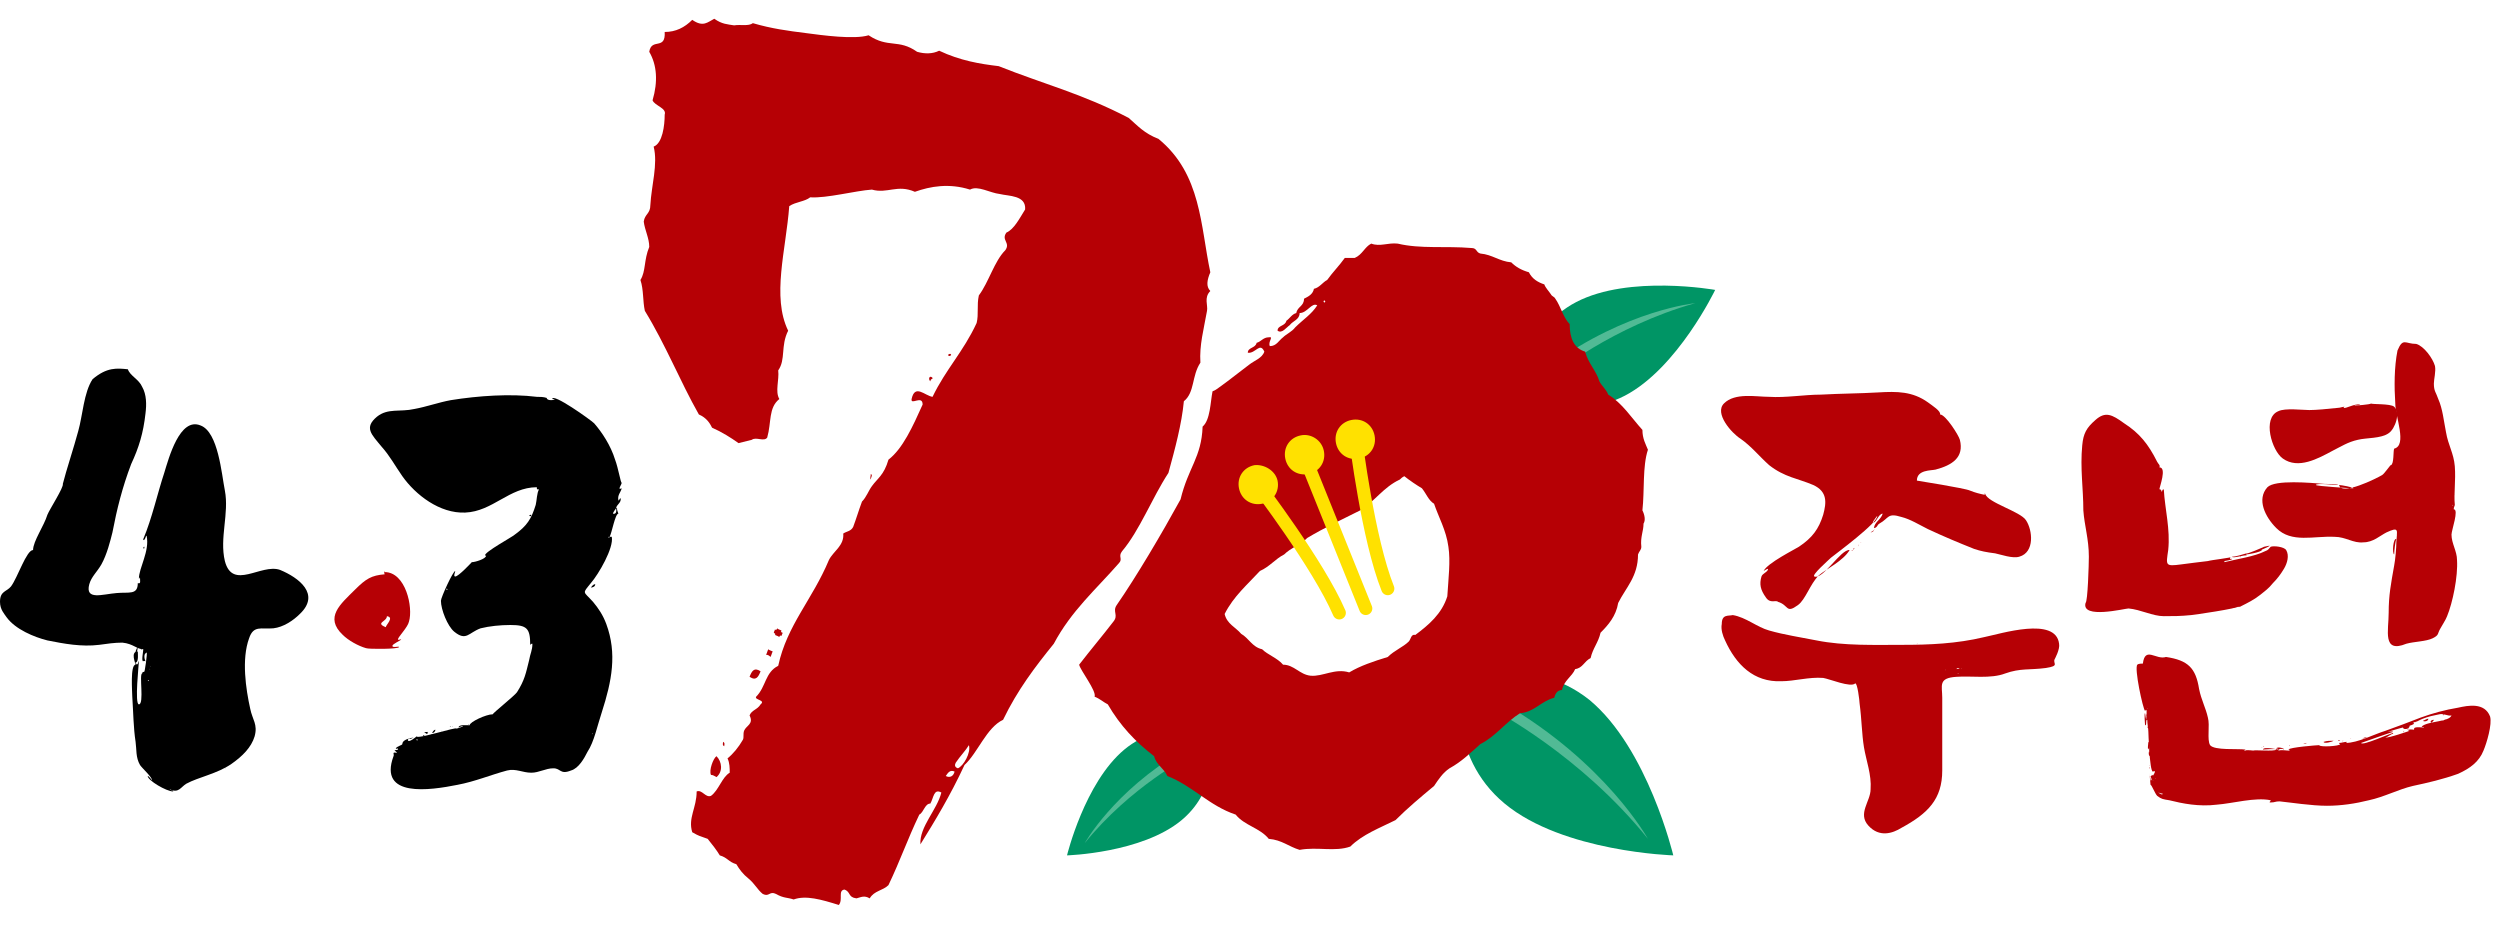 <?xml version="1.0" encoding="utf-8"?>
<!-- Generator: Adobe Illustrator 22.0.1, SVG Export Plug-In . SVG Version: 6.00 Build 0)  -->
<svg version="1.1" id="레이어_1" xmlns="http://www.w3.org/2000/svg" xmlns:xlink="http://www.w3.org/1999/xlink" x="0px"
	 y="0px" viewBox="0 0 226.8 85" style="enable-background:new 0 0 226.8 85;" xml:space="preserve">
<style type="text/css">
	.st0{fill:#009565;}
	.st1{fill:#51BA95;}
	.st2{fill-rule:evenodd;clip-rule:evenodd;fill:#B60005;}
	.st3{fill:none;}
	.st4{fill:#B60005;}
	.st5{fill-rule:evenodd;clip-rule:evenodd;}
	.st6{fill:none;stroke:#FFE100;stroke-width:1.193;stroke-linecap:round;stroke-miterlimit:10;}
	.st7{fill:#FFE100;}
</style>
<path class="st0" d="M136.5,72.9c-5.3-4.4-4-11.1-4-11.1s6.3-2.6,11.7,1.7c5.3,4.4,7.6,14.1,7.6,14.1S141.8,77.3,136.5,72.9z"/>
<path class="st1" d="M135.5,64.4c0,0,7.9,4.1,14,11.7c0,0-3.8-6.9-13.1-12.3L135.5,64.4z"/>
<path class="st0" d="M107.2,74.4c3.6-3,2.7-7.6,2.7-7.6s-4.3-1.8-7.9,1.2c-3.6,3-5.2,9.6-5.2,9.6S103.6,77.4,107.2,74.4z"/>
<path class="st1" d="M107.9,68.6c0,0-5.4,2.8-9.5,7.9c0,0,2.6-4.7,8.9-8.4L107.9,68.6z"/>
<path class="st0" d="M147.4,35.9c-4.8,2.5-9.3-0.6-9.3-0.6s0.1-5.4,4.9-7.9c4.8-2.5,12.6-1.1,12.6-1.1S152.2,33.4,147.4,35.9z"/>
<path class="st1" d="M140.9,34c0,0,5.4-4.4,12.9-6.5c0,0-6.2,0.6-13.1,5.6L140.9,34z"/>
<g>
	<path class="st2" d="M83.5,76.6c-0.1-1.6,1.5-3.1,1.9-4.7c-0.7-0.4-0.7,0.5-1,1c-0.5,0-0.6,0.8-1,1c-1.1,2.3-1.7,4.1-2.8,6.4
		c-0.5,0.5-1.3,0.5-1.7,1.2c-0.5-0.3-0.8-0.1-1.2,0c-0.8-0.1-0.5-0.6-1.1-0.8c-0.6,0.1-0.1,0.9-0.5,1.4c-1.6-0.5-3-0.9-4.1-0.5
		c-0.6-0.2-0.9-0.1-1.6-0.5c-0.6-0.3-0.6,0.3-1.2,0c-0.5-0.4-0.7-0.9-1.3-1.4c-0.5-0.4-0.8-0.8-1.1-1.3c-0.7-0.2-0.8-0.6-1.5-0.8
		c-0.3-0.5-0.7-1-1.1-1.5c-0.8-0.3-0.7-0.2-1.4-0.6c-0.4-1.3,0.4-2.2,0.4-3.7c0.5-0.2,0.8,0.6,1.3,0.4c0.7-0.5,1-1.7,1.7-2.1
		c0-0.4,0-0.9-0.2-1.3c0.5-0.4,1-1,1.4-1.7c0.1-0.2,0-0.5,0.1-0.8c0.2-0.5,0.9-0.6,0.5-1.4c0.2-0.5,0.7-0.5,1-1
		c0.5-0.4-0.6-0.4-0.4-0.7c0.9-0.9,0.8-2.2,2-2.8c0.8-3.7,3.1-6,4.6-9.6c0.4-0.8,1.4-1.3,1.3-2.4c0.3-0.2,0.7-0.2,0.9-0.6
		c0.3-0.8,0.5-1.5,0.8-2.3c0.4-0.4,0.6-1,0.9-1.4c0.5-0.7,1.1-1,1.5-2.4c1.3-1,2.2-3,3.1-5c0-0.9-1.1,0.1-1-0.5
		c0.3-1.4,1.2-0.3,1.9-0.2c1.2-2.5,2.8-4.1,4-6.7c0.2-0.8,0-1.6,0.2-2.5c0.9-1.2,1.4-3.1,2.4-4.1c0.5-0.7-0.4-0.9,0.1-1.6
		c0.7-0.3,1.2-1.3,1.7-2.1c0.1-1.3-1.5-1.2-2.3-1.4c-0.9-0.1-2-0.8-2.7-0.4c-1.9-0.6-3.6-0.3-5,0.2c-1.6-0.7-2.5,0.2-3.9-0.2
		c-1.5,0.1-4.1,0.8-5.6,0.7c-0.5,0.4-1.3,0.4-1.9,0.8c-0.3,4-1.6,8.2-0.1,11.3c-0.7,1.4-0.2,2.6-0.9,3.6c0.1,0.9-0.3,1.9,0.1,2.6
		c-1,0.8-0.7,2.1-1.1,3.5c-0.3,0.4-1-0.1-1.4,0.2c-0.4,0.1-0.8,0.2-1.2,0.3c-0.7-0.5-1.5-1-2.4-1.4c-0.2-0.4-0.5-0.9-1.2-1.2
		c-1.7-3-3-6.3-4.9-9.4c-0.2-0.9-0.1-1.9-0.4-2.8c0.5-0.8,0.3-1.8,0.8-3c0-0.8-0.4-1.5-0.5-2.3c0.1-0.7,0.6-0.7,0.6-1.5
		c0.1-1.8,0.7-3.7,0.3-5.3c0.8-0.3,1-1.9,1-2.9c0.2-0.6-0.9-0.8-1.1-1.3c0.5-1.7,0.4-3.2-0.3-4.4c0.2-1.3,1.5-0.1,1.4-1.8
		c1,0,1.8-0.4,2.5-1.1c1,0.7,1.4,0.2,2-0.1c0.7,0.5,1.2,0.5,1.8,0.6c0.6-0.1,1.3,0.1,1.7-0.2C70,2.6,71.5,2.8,73.1,3
		c1.5,0.2,4.4,0.6,5.7,0.2c1.8,1.2,2.7,0.3,4.4,1.5c0.7,0.2,1.4,0.2,2-0.1c1.9,0.9,3.7,1.2,5.4,1.4c4,1.6,7.6,2.5,11.8,4.7
		c0.8,0.7,1.4,1.4,2.7,1.9c3.9,3.2,3.8,7.9,4.7,12.1c-0.3,0.7-0.4,1.3,0,1.7c-0.6,0.6-0.2,1.3-0.3,1.8c-0.3,1.7-0.7,3.1-0.6,4.7
		c-0.8,1.2-0.5,2.7-1.5,3.5c-0.2,2.1-0.8,4.3-1.4,6.5c-1.5,2.3-2.6,5.2-4.2,7.1c-0.4,0.5,0.1,0.7-0.3,1.1c-2.1,2.4-4.3,4.3-5.9,7.3
		c-1.7,2.1-3.3,4.2-4.6,6.9c-1.5,0.7-2.3,3-3.5,4.1C86.2,72.2,84.8,74.5,83.5,76.6z M86.6,70c-0.4-0.2-0.6,0.1-0.8,0.4
		C86.2,70.6,86.5,70.4,86.6,70z M86.7,69.2c-0.1,0.2-0.1,0.4,0.2,0.5c0.5-0.2,1.2-1.4,1-2.1C87.6,68.1,87.1,68.6,86.7,69.2z"/>
	<path class="st2" d="M65,68.6c0.5,0.5,0.6,1.4,0,1.9c-0.2-0.1-0.3-0.2-0.5-0.2C64.3,69.9,64.7,68.8,65,68.6z"/>
	<path class="st2" d="M65.7,67.7c-0.2-0.1-0.1-0.3-0.1-0.4C65.8,67.4,65.7,67.6,65.7,67.7z"/>
	<path class="st2" d="M68,61.4c0.2-0.5,0.4-0.9,1-0.5C68.8,61.4,68.6,61.8,68,61.4z"/>
	<path class="st2" d="M69.5,59.4c0.1-0.2,0.1-0.3,0.2-0.5c0.1,0.1,0.2,0.1,0.4,0.2c-0.1,0.2-0.1,0.3-0.2,0.5
		C69.8,59.5,69.7,59.4,69.5,59.4z"/>
	<path class="st2" d="M70.2,57.4c0-0.1,0.1-0.2,0.1-0.3c0.1,0.1,0.2,0,0.2-0.1c0.1,0.1,0.2,0.1,0.4,0.2c-0.1,0.1,0,0.2,0.1,0.2
		c0,0.1-0.1,0.2-0.1,0.3c-0.1-0.1-0.2,0-0.2,0.1c-0.1-0.1-0.2-0.1-0.4-0.2C70.4,57.5,70.3,57.5,70.2,57.4z"/>
	<path class="st2" d="M79,43.5C78.9,43.4,79,43.2,79,43C79.2,43.1,79,43.3,79,43.5z"/>
	<path class="st2" d="M84.4,34.6c-0.2-0.2-0.1-0.5,0.1-0.4C84.8,34.4,84.4,34.3,84.4,34.6z"/>
	<path class="st2" d="M86.1,32.3c-0.2-0.1,0-0.2,0.1-0.2C86.4,32.2,86.2,32.3,86.1,32.3z"/>
</g>
<path class="st3" d="M130.2,45.6c-0.5-0.3-0.7-0.9-1.1-1.4c-0.6-0.3-1.1-0.7-1.6-1.1c-0.2,0.1-0.3,0.1-0.4,0.3
	c-1.4,0.7-2.3,1.9-3.6,2.8c-1.6,0.8-3.3,1.6-4.8,2.5c-0.6,0.6-1.5,0.9-2.1,1.5c-0.8,0.4-1.4,1.2-2.2,1.5c-1.1,1.3-2.5,2.3-3.2,3.9
	c0.2,0.9,1,1.3,1.5,1.8c0.7,0.4,1,1.2,1.9,1.4c0.6,0.5,1.4,0.8,1.9,1.4c1.1,0,1.5,0.9,2.5,1c1,0.1,2.2-0.7,3.5-0.3
	c1-0.6,2.2-1.1,3.5-1.4c0.6-0.6,1.4-0.9,1.9-1.4c0.2-0.2,0.1-0.7,0.6-0.6c1.2-0.9,2.3-1.9,2.9-3.5c0-1.6,0.3-3.2,0.1-4.6
	C131.2,48,130.5,46.9,130.2,45.6z"/>
<path class="st3" d="M76.4,85.3c0.6,0.3,0.9,0,1-0.6C76.8,84.4,76.6,84.9,76.4,85.3z"/>
<path class="st3" d="M85.8,82.5c0,0.2-0.1,0.5,0.3,0.5c0.6-0.3,1.4-1.7,1.1-2.5C86.7,81.2,86.2,81.8,85.8,82.5z"/>
<path class="st4" d="M149,46.3c0.2-1.8,0-4,0.5-5.5c-0.2-0.5-0.5-1-0.5-1.8c-1-1.1-1.8-2.4-3.1-3.2c-0.2-0.5-0.6-0.8-0.8-1.2
	c-0.3-1-1-1.6-1.3-2.7c-1-0.3-1.4-1.2-1.4-2.5c-0.6-0.6-0.8-1.6-1.3-2.3c-0.1-0.2-0.3-0.2-0.4-0.4c-0.2-0.3-0.5-0.6-0.6-0.9
	c-0.6-0.2-1.1-0.5-1.4-1.1c-0.7-0.2-1.2-0.5-1.6-0.9c-1.1-0.1-1.7-0.7-2.8-0.8c-0.4-0.1-0.3-0.5-0.8-0.5c-2.4-0.2-4.6,0.1-6.7-0.4
	c-0.9-0.1-1.6,0.3-2.4,0c-0.6,0.3-0.8,1-1.5,1.3c-0.3,0-0.6,0-0.9,0c-0.5,0.7-1.1,1.3-1.6,2c-0.4,0.2-0.7,0.7-1.2,0.8
	c-0.1,0.5-0.5,0.7-0.9,0.9c0,0.7-0.6,0.7-0.7,1.3c-0.4,0.1-0.6,0.5-0.9,0.7c-0.1,0.5-0.8,0.4-0.8,0.9c0.4,0.3,0.8-0.3,1.1-0.5
	c0.3-0.4,0.9-0.5,0.9-1.1c0.7,0,1.1-1,1.6-0.7c-0.5,0.8-1.3,1.3-2,2c-0.3,0.4-0.8,0.6-1.1,0.9c-0.4,0.3-0.6,0.8-1.2,0.8
	c-0.2-0.4,0.4-0.9-0.1-0.8c-0.5,0-0.7,0.4-1.1,0.5c-0.1,0.5-0.8,0.4-0.8,0.9c0.7,0.1,1.1-1,1.5-0.1c-0.2,0.6-0.9,0.8-1.4,1.2
	c-0.8,0.6-1.8,1.4-2.5,1.9c-0.3,0.2-0.5,0.4-0.8,0.5c-0.2,1-0.2,2.6-0.9,3.2c-0.1,2.8-1.3,3.7-2,6.6c-1.7,3.1-4,7-5.8,9.6
	c-0.4,0.6,0.2,0.9-0.3,1.5c-1,1.3-2.1,2.6-3.1,3.9c0.1,0.5,1.6,2.4,1.4,2.9c0.5,0.2,0.8,0.5,1.2,0.7c1.1,1.9,2.5,3.4,4.2,4.7
	c0.2,0.8,0.9,1.1,1.2,1.8c2.3,0.9,3.8,2.7,6.2,3.5c0.8,1,2.2,1.2,3,2.2c1.2,0.1,1.8,0.7,2.8,1c1.6-0.3,3.2,0.2,4.6-0.3
	c1.1-1.1,2.7-1.7,4.1-2.4c1.1-1.1,2.3-2.1,3.5-3.1c0.4-0.6,0.8-1.2,1.4-1.6c1.1-0.6,1.9-1.4,2.8-2.2c1.4-0.7,2.3-2,3.6-2.8
	c1.3-0.1,1.9-1.1,3.1-1.4c0.1-0.4,0.3-0.7,0.7-0.7c0.2-0.9,0.9-1.2,1.2-1.9c0.7-0.1,0.8-0.7,1.4-1c0.2-0.9,0.7-1.4,0.9-2.3
	c0.7-0.7,1.4-1.5,1.6-2.7c0.7-1.4,1.8-2.4,1.8-4.4c0.1-0.3,0.3-0.4,0.3-0.7c-0.1-0.9,0.2-1.4,0.2-2.1
	C149.3,47.2,149.2,46.7,149,46.3z M120.2,27.3c0.1,0.1-0.1,0.2-0.1,0.1C120,27.3,120.2,27.2,120.2,27.3z M131.3,54.1
	c-0.5,1.6-1.7,2.6-2.9,3.5c-0.4-0.1-0.4,0.4-0.6,0.6c-0.5,0.5-1.3,0.8-1.9,1.4c-1.3,0.4-2.5,0.8-3.5,1.4c-1.3-0.4-2.4,0.4-3.5,0.3
	c-1-0.1-1.5-1-2.5-1c-0.5-0.6-1.4-0.9-1.9-1.4c-0.9-0.2-1.2-1-1.9-1.4c-0.5-0.6-1.3-0.9-1.5-1.8c0.8-1.6,2.1-2.7,3.2-3.9
	c0.9-0.4,1.4-1.1,2.2-1.5c0.6-0.6,1.5-0.9,2.1-1.5c1.5-0.9,3.2-1.7,4.8-2.5c1.3-0.8,2.1-2.1,3.6-2.8c0.1-0.1,0.2-0.2,0.4-0.3
	c0.5,0.4,1.1,0.8,1.6,1.1c0.4,0.5,0.6,1.1,1.1,1.4c0.4,1.2,1.1,2.4,1.3,3.9C131.6,50.9,131.4,52.5,131.3,54.1z"/>
<g>
	<path class="st5" d="M55.9,46.1c0,0-0.3,0.4-0.3,0.5C56,46.7,55.9,46.2,55.9,46.1c0,0,0.1,0,0.1,0c-0.1,0,0.1,0.5,0.1,0.5
		c-0.3,0-0.6,1.8-0.8,2.1c0,0,0.2,0,0.2,0c0.2,1-1.2,3.4-1.9,4.2c-0.8,1-0.7,0.7,0.2,1.7c0.5,0.6,0.9,1.2,1.2,2c1,2.7,0.5,5.2-0.4,8
		c-0.4,1.2-0.7,2.7-1.3,3.6c-0.3,0.6-0.8,1.5-1.5,1.7c-1,0.4-0.9-0.2-1.6-0.2c-0.7,0-1.3,0.4-2,0.4c-0.8,0-1.4-0.4-2.2-0.2
		c-1.5,0.4-2.9,1-4.5,1.3c-2.5,0.5-7.2,1.2-5.8-2.6c0.1-0.2-0.2-0.4,0.3-0.3c0-0.1-0.2-0.2-0.2-0.2c0-0.1,0.4,0,0.3-0.2
		c-0.2,0,0.1,0.1-0.2,0c0.1-0.2,0.6-0.3,0.6-0.4c0-0.5,1.1-0.6,1.1-0.6c-0.2,0-0.3,0.2-0.5,0.1c0,0-0.1,0.1-0.1,0.1
		c0,0.4,0.8-0.3,0.8-0.3c0,0.3,3.7-0.9,3.6-0.7c0.1,0,0.6-0.2,0.6-0.2c0-0.1-0.4,0.1-0.4,0.1c0-0.3,0.8-0.2,1-0.2c0-0.3,1.5-1,2.1-1
		c0-0.1,2-1.7,2.2-2c0.7-1.1,0.8-1.7,1.1-2.9c0.1-0.6,0.3-0.9,0.3-1.5c-0.1,0-0.1,0-0.2,0.1c0-1.5-0.3-1.8-1.8-1.8
		c-0.9,0-1.9,0.1-2.7,0.3c-1.1,0.4-1.3,1.2-2.4,0.3c-0.6-0.5-1.2-2-1.2-2.8c0-0.3,1.1-2.7,1.3-2.7c0,0.1-0.2,0.5,0,0.5
		c0.3,0,1.5-1.3,1.5-1.3c0.3,0,1.3-0.3,1.3-0.6c0,0-0.1,0-0.1,0c-0.1-0.3,2.5-1.7,2.7-1.9c1.1-0.8,1.5-1.4,1.9-2.7
		c0.1-0.4,0.1-1.1,0.3-1.4c-0.2,0-0.2,0-0.2-0.2c-2.5,0-4,2.2-6.5,2.3c-2.3,0.1-4.5-1.6-5.7-3.3c-0.7-1-1.1-1.8-1.9-2.7
		c-0.9-1.1-1.6-1.7-0.4-2.7c1-0.8,2.1-0.4,3.4-0.7c1.1-0.2,2.2-0.6,3.3-0.8c2.5-0.4,5.4-0.6,7.8-0.3c0.3,0,0.6,0,0.9,0.1
		c0,0.3,0.8,0.2,0.7,0.1c0,0-0.2,0-0.2,0c0-0.6,3.5,1.9,3.8,2.2c0.7,0.8,1.5,2,1.9,3.3c0.3,0.8,0.5,2.1,0.6,2.1
		c0,0.1-0.2,0.4-0.2,0.5c0,0.1,0.2,0,0.2,0c-0.1,0.4-0.4,0.6-0.3,1.1c0.1,0,0.1-0.2,0.2-0.2C56.4,45.6,55.9,45.8,55.9,46.1z
		 M55.2,48.7C55.2,48.9,55.4,48.7,55.2,48.7z M40.5,53.4C40.5,53.7,40.7,53.4,40.5,53.4z M41.3,66.1C41.2,66.2,41.4,66,41.3,66.1z
		 M53.7,66.6C53.9,66.6,53.7,66.5,53.7,66.6z M37.9,67.1C37.6,67,37.9,67.3,37.9,67.1z M37.5,67.2C37.5,67.2,37.4,67.2,37.5,67.2
		C37.4,67.2,37.5,67.2,37.5,67.2z"/>
	<path class="st5" d="M45.8,36C45.6,36.2,45.8,35.8,45.8,36z"/>
	<path class="st5" d="M50.1,36C50.1,36,50.1,36.2,50.1,36z"/>
	<path class="st5" d="M48.2,46.7C48.2,47,47.8,46.7,48.2,46.7z"/>
	<path class="st5" d="M54,53c0,0.2-0.2,0.3-0.4,0.3C53.7,53.2,53.8,53,54,53z"/>
	<path class="st5" d="M42.5,65.8C42.4,65.8,42.5,65.6,42.5,65.8z"/>
	<path class="st5" d="M41,65.9C41.1,65.9,41,66,41,65.9z"/>
	<path class="st5" d="M40.9,65.9C40.9,66,40.7,65.9,40.9,65.9z"/>
	<path class="st5" d="M39.5,66.2c0,0.1-0.1,0.3-0.3,0.3C39.3,66.3,39.4,66.2,39.5,66.2z"/>
	<path class="st5" d="M40,66.3C40.1,66.3,40,66.4,40,66.3z"/>
	<path class="st5" d="M38.8,66.4c0,0.4-0.2,0-0.3,0.1C38.5,66.4,38.7,66.4,38.8,66.4z"/>
	<path class="st5" d="M38.8,66.4C38.9,66.4,38.8,66.5,38.8,66.4z"/>
	<path class="st5" d="M38.4,66.6C38.4,66.6,38.4,66.7,38.4,66.6z"/>
	<path class="st5" d="M39.2,66.6C39.2,66.7,39,66.6,39.2,66.6z"/>
	<path class="st5" d="M38.5,66.7C38.5,66.9,38.2,66.7,38.5,66.7z"/>
	<path class="st5" d="M37.9,66.7C37.9,66.7,37.8,66.8,37.9,66.7z"/>
	<path class="st5" d="M37.4,66.8C37.4,66.8,37.4,67,37.4,66.8z"/>
</g>
<g>
	<path class="st5" d="M11.6,33.5c0.2,0.6,1,0.9,1.3,1.6c0.4,0.7,0.4,1.6,0.3,2.4c-0.2,1.8-0.6,3.1-1.3,4.6c-0.8,2.1-1.3,4.1-1.7,6.2
		c-0.2,0.8-0.5,2-1,2.9c-0.4,0.7-0.9,1.1-1.1,1.8c-0.4,1.5,1.2,0.9,2.5,0.8c1.1-0.1,1.9,0.2,1.9-0.9c0.3,0.1,0.2-0.2,0.2-0.5
		c-0.1,0,0,0.1-0.1,0.1c0-1,1-2.5,0.7-3.9c-0.1,0-0.1,0.4-0.3,0.4c0,0,0-0.1,0-0.1c0.8-1.9,1.3-4.2,1.9-6c0.4-1.3,1.4-5.1,3.3-4.3
		c1.6,0.6,1.9,4.4,2.2,5.9c0.4,2.1-0.5,4.3,0,6.4c0.7,2.7,3.3,0.2,5,0.8c1.7,0.7,3.7,2.2,1.8,4c-0.6,0.6-1.5,1.2-2.4,1.3
		c-1.1,0.1-1.8-0.3-2.2,0.9c-0.7,1.9-0.3,4.6,0.1,6.4c0.2,1,0.7,1.4,0.4,2.5c-0.3,1-1.1,1.8-2.1,2.5c-1.3,0.9-3,1.2-4.1,1.8
		c-0.5,0.3-0.7,0.9-1.5,0.5c0,0.1,0.4,0.1,0.3,0.2c-0.6,0-2.3-1-2.3-1.4c0.1,0,0.3,0.3,0.4,0.4c0,0,0,0,0,0c0-0.3-0.9-1.1-1.1-1.4
		c-0.4-0.7-0.3-1.4-0.4-2.1c-0.2-1.3-0.2-2.6-0.3-4.1c0-0.4-0.2-2.9,0.3-2.9c0-0.1-0.5-1.2,0.2-1.2c0,0.1,0.1,1-0.2,1
		c0,0,0,0.1,0,0.1c0,0,0.1,0,0.1,0.1c0.2-0.1,0.1-0.3,0.2-0.3c0,0.2-0.4,3.9,0,3.9c0.5,0,0-2.8,0.3-2.8c0-0.2,0.2-0.1,0.2-0.2
		c0,0.2,0.3-1.7,0.2-1.7c-0.3,0.1-0.2,0.6-0.1,0.8c0,0-0.2-0.1-0.2,0c-0.2,0,0-0.9,0-1.1c-0.6,0-0.9-0.5-1.9-0.6
		c-0.7,0-1.4,0.1-2.1,0.2c-1.6,0.2-3.2-0.1-4.7-0.4c-1.2-0.3-2.9-1-3.7-2.1c-0.2-0.3-0.6-0.7-0.6-1.4c0-1,0.6-0.9,1-1.4
		c0.6-0.8,1.4-3.3,2-3.3c0-0.8,1-2.2,1.3-3.2c0.2-0.5,1.5-2.5,1.4-2.8c0.3-1.2,1-3.3,1.4-4.8c0.4-1.4,0.5-3.5,1.3-4.7
		C9.7,33.3,10.6,33.4,11.6,33.5z M6.4,43.5C6.5,43.5,6.4,43.4,6.4,43.5z M13.6,48.5C13.5,48.6,13.7,48.4,13.6,48.5z M13.2,50.8
		C13.2,51.1,13.2,50.8,13.2,50.8z M13.6,60.4C13.6,60.5,13.7,60.5,13.6,60.4z M13.6,60.7C13.4,60.6,13.7,60.8,13.6,60.7z M13.5,61.7
		C13.5,61.9,13.3,61.7,13.5,61.7z M13.4,61.9C13.4,61.9,13.4,61.9,13.4,61.9C13.4,61.9,13.4,61.9,13.4,61.9z M20.4,69.7
		C20.5,69.7,20.4,69.6,20.4,69.7z"/>
	<path class="st5" d="M13,48.8C13,48.7,13,48.7,13,48.8C13,48.7,13,48.8,13,48.8z"/>
	<path class="st5" d="M13.1,49.6C13.1,50,12.9,49.6,13.1,49.6z"/>
	<path class="st5" d="M13.2,50.5C13.1,50.5,13.1,50.5,13.2,50.5z"/>
	<path class="st5" d="M12.8,52.8C12.8,52.8,12.8,52.8,12.8,52.8z"/>
	<path class="st5" d="M12.6,53C12.6,53,12.5,53.2,12.6,53z"/>
	<path class="st5" d="M12.5,58.5c0,0,0,0.8-0.2,0.7C12.3,58.9,12.5,58.8,12.5,58.5z"/>
	<path class="st5" d="M12.8,58.9C13,58.9,12.8,59,12.8,58.9z"/>
	<path class="st5" d="M13.1,59.2C13.3,59.2,13.1,59.4,13.1,59.2z"/>
	<path class="st5" d="M12.4,59.4C12.5,59.4,12.4,59.8,12.4,59.4z"/>
	<path class="st5" d="M13.8,59.5C13.8,59.5,13.8,59.5,13.8,59.5C13.8,59.5,13.8,59.5,13.8,59.5z"/>
	<path class="st5" d="M13.4,60.1C13.5,60.1,13.4,60.2,13.4,60.1z"/>
</g>
<path class="st2" d="M34.9,51.9c1.9,0,2.6,3.2,2.2,4.5c-0.1,0.5-1,1.4-1,1.6c0,0.1,0.2,0,0.3,0c0,0.1-0.8,0.4-0.8,0.6
	c0,0.2,0.6,0,0.6,0.1c0,0.2-2.8,0.2-3,0.1c-0.7-0.2-1.6-0.7-2.1-1.2c-1.7-1.6-0.2-2.8,1.1-4.1c1-1,1.5-1.3,2.7-1.4
	C34.8,51.9,34.9,51.7,34.9,51.9z M37,54.1C37.1,54.1,37,54.1,37,54.1z M35.1,55.9c0,0.5-1.1,0.6-0.1,1C35,56.7,35.8,56,35.1,55.9z"
	/>
<path class="st6" d="M114.1,44c0,0,5.5,7.2,7.4,11.6"/>
<path class="st6" d="M123,39.9c0,0,1.1,9,2.9,13.5"/>
<path class="st7" d="M115.9,43.6c0.2,1-0.4,1.9-1.4,2.1c-1,0.2-1.9-0.4-2.1-1.4c-0.2-1,0.4-1.9,1.4-2.1
	C114.7,42.1,115.7,42.7,115.9,43.6z"/>
<path class="st7" d="M124.7,39.5c0.2,1-0.4,1.9-1.4,2.1c-1,0.2-1.9-0.4-2.1-1.4c-0.2-1,0.4-1.9,1.4-2.1
	C123.6,37.9,124.5,38.5,124.7,39.5z"/>
<path class="st7" d="M120.1,40.9c0.2,1-0.4,1.9-1.4,2.1c-1,0.2-1.9-0.4-2.1-1.4c-0.2-1,0.4-1.9,1.4-2.1
	C118.9,39.3,119.9,39.9,120.1,40.9z"/>
<line class="st6" x1="118.3" y1="41.3" x2="123.9" y2="55.2"/>
<g>
	<g>
		<path class="st2" d="M176,37.6c0.5,0,1.7,1.9,1.8,2.3c0.4,1.6-0.7,2.3-2.2,2.7c-0.4,0.1-1.7,0-1.7,1c0,0,4.4,0.7,4.8,0.9
			c0.5,0.2,0.9,0.3,1.4,0.4c0,0-0.1-0.1-0.1-0.1c0,0,0.1,0,0.1,0c0.2,0.8,3.2,1.6,3.7,2.4c0.6,0.9,0.8,2.9-0.6,3.3
			c-0.6,0.2-1.7-0.2-2.2-0.3c-0.8-0.1-1.3-0.2-1.9-0.4c-1.5-0.6-2.7-1.1-4.2-1.8c-0.8-0.4-1.6-0.9-2.4-1.1c-1.3-0.4-1.1,0.1-2,0.6
			c-0.2,0.1-0.2,0.4-0.5,0.4c0.1-0.6,0.6-0.7,0.8-1.3c-0.4,0-0.6,0.9-0.9,0.8c0-0.1,0.4-0.6,0.4-0.6c0.1,0.6-3.7,3.4-4.2,3.8
			c-0.2,0.2-1.8,1.6-1.5,1.7c0.8,0.3,2.4-2.5,3.2-2.4c-0.6,1-2.1,1.7-2.8,2.3c-0.8,0.8-1.2,2.2-1.9,2.7c-1.1,0.8-0.8,0-1.8-0.3
			c-0.2-0.2-0.7,0.2-1.1-0.4c-0.5-0.7-0.6-1.2-0.4-1.9c0.1-0.3,0.6-0.4,0.6-0.7c-0.1,0-0.4,0.2-0.4,0.2c0.3-0.7,2.9-2,3.2-2.2
			c1.2-0.8,1.8-1.6,2.2-2.9c0.3-1.1,0.4-2.1-0.9-2.7c-1.4-0.6-2.6-0.7-4-1.8c-0.9-0.8-1.6-1.7-2.6-2.4c-0.8-0.5-2.4-2.3-1.5-3.2
			c1-1,2.9-0.6,4.1-0.6c1.5,0.1,3.2-0.2,4.7-0.2c1.8-0.1,3.5-0.1,5.2-0.2c1.7-0.1,3.1-0.1,4.5,0.9C175.3,36.8,176.1,37.3,176,37.6z
			 M170.6,46.7C170.6,46.6,170.6,46.8,170.6,46.7z M182.3,50.3C182.3,50.3,182.3,50.3,182.3,50.3C182.3,50.3,182.3,50.3,182.3,50.3z
			 M162.4,50.5C162.3,50.5,162.4,50.5,162.4,50.5z M162.1,50.7C162.1,50.8,162.2,50.7,162.1,50.7z"/>
		<path class="st2" d="M170,47.5C170,47.5,170,47.7,170,47.5z"/>
		<path class="st2" d="M170.1,48C170.1,48.1,170,47.9,170.1,48z"/>
		<path class="st2" d="M170,48.1c0,0.1-0.2,0.2-0.3,0.2C169.7,48.3,170,48.1,170,48.1z"/>
		<path class="st2" d="M169.7,48.4C169.7,48.4,169.7,48.4,169.7,48.4C169.7,48.4,169.7,48.4,169.7,48.4z"/>
		<path class="st2" d="M169,49.1C169,49.1,169,49.1,169,49.1C169,49.1,169,49.1,169,49.1z"/>
		<path class="st2" d="M168.7,49.2C168.7,49.2,168.8,49.2,168.7,49.2C168.8,49.2,168.7,49.2,168.7,49.2z"/>
		<path class="st2" d="M168.8,49.2C168.9,49.2,168.8,49.3,168.8,49.2z"/>
		<path class="st2" d="M168.6,49.4C168.6,49.5,168.6,49.5,168.6,49.4C168.7,49.5,168.6,49.5,168.6,49.4z"/>
		<path class="st2" d="M168.6,49.5C168.6,49.6,168.5,49.5,168.6,49.5z"/>
		<path class="st2" d="M168.2,49.7C168.3,49.8,168,50,168.2,49.7z"/>
		<path class="st2" d="M168.1,49.9C168.1,50,167.8,49.9,168.1,49.9z"/>
		<path class="st2" d="M162,50.5C162,50.5,162,50.4,162,50.5C162,50.5,162,50.5,162,50.5z"/>
		<path class="st2" d="M160.7,51.5C160.6,51.4,160.6,51.6,160.7,51.5z"/>
		<path class="st2" d="M160.5,51.6C160.5,51.6,160.5,51.6,160.5,51.6z"/>
		<path class="st2" d="M160.1,52.1C160.1,52.1,160,52.1,160.1,52.1z"/>
	</g>
	<g>
		<path class="st2" d="M219.2,31.2c0.7,0.2,1.5,1.3,1.7,2c0.1,0.5-0.1,1.2-0.1,1.6c0,0.7,0.2,0.8,0.4,1.4c0.4,0.9,0.5,2,0.7,3
			c0.2,1.2,0.7,1.9,0.8,3.1c0.1,1.3-0.1,2.5,0,3.5c0,0.1-0.1,0.2-0.1,0.4c0.5,0-0.2,1.9-0.2,2.3c0,0.8,0.5,1.5,0.5,2.3
			c0.1,1.5-0.4,3.9-0.9,5.1c-0.1,0.3-0.5,0.9-0.6,1.1c-0.3,0.5-0.1,0.6-0.7,0.9c-0.6,0.3-1.7,0.3-2.4,0.5c-2.2,0.9-1.6-1.2-1.6-2.8
			c0-1.6,0.2-2.6,0.5-4.3c0.1-0.5,0.2-1.6,0.2-2.2c0.1-1.1,0.2-1.3-0.9-0.8c-0.6,0.3-1.2,0.9-2.1,0.9c-0.9,0.1-1.6-0.5-2.6-0.5
			c-1.9-0.1-3.9,0.6-5.3-0.8c-1-1-1.8-2.6-0.8-3.7c0.7-0.7,3.9-0.4,5.2-0.3c0.2,0,1.2,0,1.2,0.1c-0.2,0-2-0.2-2,0
			c0,0.1,3.2,0.3,3.4,0.3c0-0.1-1.1-0.3-1.3-0.3c0.2,1,3.4-0.6,3.9-0.9c0.2-0.1,0.8-1,0.8-0.9c0.3-0.1,0.2-1.3,0.3-1.5
			c1.2-0.3,0.1-2.9,0.1-4.1c-0.1-1.5-0.1-3.3,0.2-4.8C218,30.6,218.2,31.2,219.2,31.2z M217.2,42.4
			C217.2,42.5,217.2,42.5,217.2,42.4z M217.2,42.6C217.2,42.6,217.2,42.6,217.2,42.6z M210.6,44.1C210.6,44.1,210.6,44.1,210.6,44.1
			z M222.5,44.7C222.4,44.7,222.6,44.7,222.5,44.7z M222.7,44.9C222.7,44.8,222.6,44.9,222.7,44.9z M222.5,45.8
			C222.5,46,222.6,45.8,222.5,45.8z M217.6,48.2C217.6,48.1,217.6,48.3,217.6,48.2z"/>
		<path class="st2" d="M214.1,36.7c0,0.1-0.5,0-0.5,0.1c0,0,0,0,0,0c0,0,1.5-0.1,1.5-0.2c0,0.1,1.8,0,2.1,0.3c0.6,0.5,0.1,2-0.5,2.4
			c-0.7,0.5-2,0.4-2.8,0.6c-0.9,0.2-1.5,0.6-2.3,1c-1.3,0.7-3.1,1.7-4.5,0.7c-1-0.7-1.9-3.7-0.4-4.3c0.6-0.3,2.2-0.1,2.8-0.1
			c0.6,0,1.7-0.1,2.6-0.2c0.2,0,0.4-0.1,0.6-0.1c0,0-0.1,0.1-0.1,0.1c0,0,0,0,0,0C212.8,37.1,213.6,36.6,214.1,36.7z M213.4,36.8
			C213.4,36.8,213.4,36.8,213.4,36.8C213.4,36.8,213.4,36.8,213.4,36.8z M213.5,36.8C213.5,36.8,213.5,36.8,213.5,36.8
			C213.5,36.8,213.5,36.8,213.5,36.8z M211.7,37.2C211.7,37.1,211.7,37.2,211.7,37.2z"/>
		<path class="st2" d="M214.2,44.4C214.2,44.4,214.2,44.4,214.2,44.4C214.3,44.4,214.2,44.4,214.2,44.4z"/>
		<path class="st2" d="M217.4,48.4C217.5,48.5,217.4,48.5,217.4,48.4z"/>
		<path class="st2" d="M217.4,48.9c-0.1,0.2-0.2,1.1-0.2,1.4C217,50.2,217.1,48.8,217.4,48.9z"/>
		<path class="st2" d="M217.2,50.5C217.2,50.5,217.1,50.5,217.2,50.5z"/>
		<path class="st2" d="M217.2,50.7C217.2,50.7,217.2,50.7,217.2,50.7z"/>
		<path class="st2" d="M217.2,51.7C217.2,51.7,217.2,51.7,217.2,51.7C217.2,51.7,217.2,51.7,217.2,51.7z"/>
	</g>
	<g>
		<path class="st2" d="M157.2,55.8c1.2,0.2,2.2,1.1,3.3,1.4c1.4,0.4,2.8,0.6,4.3,0.9c2.5,0.5,5.3,0.4,7.8,0.4c2.4,0,4.9-0.1,7.4-0.7
			c1.5-0.3,6.5-1.9,6.8,0.6c0.1,0.5-0.4,1.4-0.4,1.4c-0.2,0.4,0.5,0.6-0.8,0.8c-1.5,0.2-2.3,0-3.7,0.5c-1.3,0.5-3.1,0.2-4.4,0.3
			c-1.7,0.1-1.3,0.8-1.3,1.9c0,2.2,0,4.3,0,6.6c0,2.6-1.3,3.9-3.7,5.2c-0.8,0.5-2,0.9-3-0.2c-1-1.1,0.2-2.2,0.2-3.3
			c0.1-1.3-0.4-2.6-0.6-3.8c-0.2-1.2-0.2-2.5-0.4-4c0-0.2-0.2-1.9-0.4-1.8c-0.4,0.4-2.3-0.4-2.9-0.5c-1.3-0.1-2.6,0.3-3.8,0.3
			c-2.5,0.1-4.1-1.5-5.1-3.7c-0.2-0.4-0.4-1-0.3-1.5C156.2,55.7,156.8,55.9,157.2,55.8z M175.5,58.3
			C175.4,58.3,175.6,58.3,175.5,58.3z M173.9,58.4C174,58.4,173.9,58.3,173.9,58.4z M177.7,60.6c0,0-0.2,0-0.2,0.1
			C177.6,60.7,177.9,60.6,177.7,60.6z M177.9,60.7C178,60.7,177.9,60.6,177.9,60.7z M176.6,60.7C176.6,60.8,176.6,60.7,176.6,60.7z
			 M176.5,60.8C176.6,60.8,176.5,60.7,176.5,60.8z M177.6,61.1C177.8,61.1,177.6,61,177.6,61.1z"/>
	</g>
	<g>
		<path class="st2" d="M196.5,59.6c2,0.3,2.7,1,3,2.9c0.2,1,0.6,1.7,0.8,2.6c0.2,0.7-0.1,2,0.2,2.5c0.4,0.5,2.5,0.3,3.2,0.4
			c0,0.1-0.1,0-0.1,0.1c0,0,0.2,0,0.2,0c0,0,0.1,0,0.1,0c0,0-0.1,0-0.2,0c0-0.1,0.8,0,0.8,0c0,0-0.1,0-0.1,0c0-0.1,2,0.1,2.1-0.1
			c0-0.1-1.1,0-1.2,0c0-0.3,1.4,0,1.4,0c0-0.1-0.2-0.1-0.2-0.1c0.1-0.2,0.8,0,0.7,0.1c-0.1-0.1-0.5-0.1-0.5,0.1c0.3-0.1,0.7,0,1,0
			c0-0.1,0-0.1-0.1-0.1c0.1-0.2,2.6-0.4,2.8-0.4c0,0.2,1.9,0.1,1.9-0.1c0,0-0.1,0-0.1-0.1c0.2,0,0.5-0.1,0.7-0.1
			c0,0.1-0.1,0.1-0.1,0.1c0,0,0,0,0,0c1.1,0,2.6-0.8,3.6-1.1c1.1-0.4,2.2-0.8,3.2-1.2c1.1-0.4,2.2-0.7,3.4-0.9
			c0.9-0.2,2.4-0.5,2.9,0.8c0.2,0.7-0.3,2.4-0.6,3.1c-0.4,1-1.2,1.6-2.3,2.1c-1.4,0.5-2.7,0.8-4.1,1.1c-1.3,0.3-2.6,1-4,1.3
			c-1.2,0.3-2.5,0.5-3.8,0.5c-1.4,0-3.3-0.3-4.3-0.4c-0.4,0-0.4,0.1-0.8,0.1c0,0-0.1,0-0.1,0c0-0.1,0.1-0.1,0.1-0.2
			c-1.4-0.3-3.5,0.3-4.9,0.4c-1.6,0.2-3.1-0.1-4.3-0.4c-0.6-0.1-0.7-0.1-1.1-0.4c-0.2-0.2-0.5-1-0.6-1c0,0.1-0.1-1.1-0.1-1.1
			c0,0.3,0.1,0.5,0.1,0.7c0,0,0,0,0,0c0.2,0,0-0.3,0-0.4c0.1,0,0.1,0,0.1-0.1c0.1,0,0.1,0,0.1,0.1c0,0,0.2-0.3,0.2-0.4
			c-0.1-0.1-0.1,0-0.2,0c-0.3-0.1-0.4-3.6-0.4-3.6c0-0.3-0.1-0.7-0.1-1.1c-0.2,0,0,0.5-0.2,0.5c0-0.1-0.1-1.1,0-1.1
			c0,0.1,0.1,0.6,0.1,0.6c0-0.1,0.1-0.9,0-0.9c-0.1,0-0.1,0.2-0.1,0.1c-0.2-0.2-1-3.9-0.7-4.2c0.1-0.1,0.4-0.1,0.5-0.1
			C194.6,58.6,195.6,59.9,196.5,59.6z M194.8,64.1C194.8,64.4,194.8,63.9,194.8,64.1z M194.8,64.3C194.9,64.3,194.8,64.2,194.8,64.3
			z M218.6,65.9c-0.1,0.3-0.6,0.3-0.6,0.1c-0.1,0-1.4,0.4-1.4,0.4c0.1,0,0.4-0.1,0.5,0c-0.1,0-2.9,1-2.9,1c0.1,0.3,2.7-0.9,2.9-0.9
			c0,0,0,0.1,0,0.1c-0.1-0.1-0.5,0.3-0.7,0.3c0,0,0,0,0,0c0,0,0,0,0,0c0.2,0.1,2.2-0.6,2.2-0.6c0,0-0.1,0-0.1,0
			c-0.1-0.2,0.5-0.1,0.5-0.1c0-0.1,0-0.2,0.1-0.2c0,0.1-0.1,0-0.1,0.1c0-0.2,0.8-0.1,0.9-0.1c0-0.1-0.2,0-0.2-0.1c0,0,0,0,0,0
			c0.6-0.5,2.5-0.4,2.7-1c-0.3,0.1-0.7-0.2-1.1-0.1c-0.5,0.1-1,0.2-1.5,0.4c-0.3,0.1-0.7,0.4-0.8,0.3c0-0.1-0.1,0.3-0.1,0.1
			c0.1,0,0.1,0,0.1,0c0,0.1,0,0.1-0.1,0.1C218.9,65.8,218.5,65.8,218.6,65.9z M194.9,65.3C194.9,65.2,194.9,65.3,194.9,65.3z
			 M221.8,65.3C221.9,65.3,221.8,65.2,221.8,65.3z M221.7,65.3C221.8,65.3,221.7,65.3,221.7,65.3z M221.6,65.4
			C221.8,65.4,221.6,65.3,221.6,65.4z M219.2,65.4C219.2,65.5,219.1,65.4,219.2,65.4z M221.4,65.4C221.4,65.4,221.3,65.4,221.4,65.4
			z M219.1,65.4C219.1,65.4,219.1,65.4,219.1,65.4C219,65.4,219.1,65.4,219.1,65.4z M218.9,66.3C218.9,66.3,218.8,66.3,218.9,66.3
			C218.9,66.3,218.9,66.3,218.9,66.3z M218.5,66.3C218.5,66.3,218.5,66.3,218.5,66.3C218.5,66.3,218.5,66.3,218.5,66.3z M214.6,66.9
			c-0.1,0-0.3,0.1-0.3,0.1C214.3,67,215,66.9,214.6,66.9z M212.8,67.2C212.5,67.2,212.6,67.2,212.8,67.2z M212.6,67.2
			C212.4,67.2,212.5,67.3,212.6,67.2z M214,67.3C214.1,67.4,214.1,67.4,214,67.3z M214,67.4C213.8,67.4,214,67.4,214,67.4z
			 M210.1,67.4C210.2,67.4,210,67.4,210.1,67.4z M208.6,67.7C208.3,67.7,208.7,67.7,208.6,67.7z M208.3,67.7
			C208.3,67.7,208.3,67.7,208.3,67.7z M204.7,67.9C204.6,68,204.7,67.9,204.7,67.9z M195.5,70.5C195.6,70.5,195.5,70.5,195.5,70.5z
			 M195.5,70.6C195.5,70.7,195.6,70.6,195.5,70.6z M195.3,70.8C195.4,70.8,195.3,70.7,195.3,70.8z M195.5,70.9
			C195.5,70.9,195.5,70.8,195.5,70.9C195.5,70.8,195.5,70.9,195.5,70.9z M195.3,70.9C195.3,70.8,195.3,70.9,195.3,70.9z M195.8,71.9
			c0,0,0.4,0.3,0.4,0.1C196.1,72,195.8,71.9,195.8,71.9z"/>
		<path class="st2" d="M194.8,64.6C194.8,64.6,194.8,64.6,194.8,64.6z"/>
		<path class="st2" d="M194.7,64.8C194.7,64.7,194.7,64.8,194.7,64.8z"/>
		<path class="st2" d="M221.7,64.8C221.7,65,221.5,64.8,221.7,64.8z"/>
		<path class="st2" d="M194.7,64.8C194.8,64.8,194.7,65.2,194.7,64.8z"/>
		<path class="st2" d="M194.7,65.1C194.7,65.1,194.7,65.3,194.7,65.1z"/>
		<path class="st2" d="M220.3,65.2c0,0.2-0.3,0.3-0.5,0.2c0,0,0,0,0,0c0,0,0,0,0,0C220,65.3,220.2,65.2,220.3,65.2z"/>
		<path class="st2" d="M220.8,65.3c0,0.1-0.3,0.3-0.2,0.3c0,0-0.1-0.1-0.1-0.1C220.5,65.4,220.6,65.3,220.8,65.3z"/>
		<path class="st2" d="M218.6,65.9C218.6,65.9,218.6,65.9,218.6,65.9z"/>
		<path class="st2" d="M194.8,65.9C194.9,66,194.8,66.2,194.8,65.9z"/>
		<path class="st2" d="M218.5,66.1C218.5,66.3,218.3,66.1,218.5,66.1z"/>
		<path class="st2" d="M194.9,66.2C194.9,66.2,194.8,66.3,194.9,66.2z"/>
		<path class="st2" d="M218.1,66.3C218,66.3,218.1,66.6,218.1,66.3z"/>
		<path class="st2" d="M218.4,66.4C218.4,66.4,218.4,66.3,218.4,66.4z"/>
		<path class="st2" d="M217.1,66.6C217.1,66.5,217.1,66.5,217.1,66.6C217.1,66.5,217.1,66.6,217.1,66.6z"/>
		<path class="st2" d="M217.1,66.6C217.1,66.6,217.1,66.6,217.1,66.6C217.1,66.6,217.1,66.6,217.1,66.6z"/>
		<path class="st2" d="M194.8,66.6C194.8,66.6,194.8,66.6,194.8,66.6C194.8,66.6,194.8,66.6,194.8,66.6z"/>
		<path class="st2" d="M213.3,67C213.2,67.1,213.2,67,213.3,67z"/>
		<path class="st2" d="M212.3,67.2C212.2,67.3,211.9,67,212.3,67.2z"/>
		<path class="st2" d="M211.7,67.2c-0.1,0.1-0.9,0.3-0.9,0.1C211.1,67.2,211.4,67.2,211.7,67.2z"/>
		<path class="st2" d="M194.9,67.3c0.1,0,0.1,0.5,0.1,0.6c-0.1,0-0.1,0-0.1,0.1C194.8,67.9,194.9,67.5,194.9,67.3z"/>
		<path class="st2" d="M209.2,67.4c0.2,0-0.2,0.1-0.2,0.1C208.9,67.5,209.2,67.4,209.2,67.4z"/>
		<path class="st2" d="M207.7,67.6C207.6,67.6,207.7,67.8,207.7,67.6z"/>
		<path class="st2" d="M205.4,67.7C205.4,67.8,205.2,67.7,205.4,67.7z"/>
		<path class="st2" d="M207.3,67.8C207.3,67.8,207.3,67.7,207.3,67.8C207.3,67.8,207.3,67.8,207.3,67.8z"/>
		<path class="st2" d="M205.2,67.8C205.1,67.9,205.3,67.8,205.2,67.8z"/>
		<path class="st2" d="M195,67.9c0,0,0,0.4,0,0.4c0,0,0,0,0,0c0,0,0-0.1,0.1-0.1c0,0.1,0.1,0.2,0.1,0.4c-0.1,0-0.1-0.1-0.1,0
			C194.8,68.6,195,68,195,67.9z"/>
		<path class="st2" d="M195.2,69.3C195.3,69.3,195.2,69.6,195.2,69.3z"/>
		<path class="st2" d="M195,69.4C195.1,69.4,195,69.5,195,69.4z"/>
		<path class="st2" d="M195.2,69.5C195.2,69.4,195.3,69.5,195.2,69.5z"/>
		<path class="st2" d="M195,69.6C195.1,69.6,195,69.9,195,69.6z"/>
		<path class="st2" d="M195.3,69.7C195.1,69.6,195.3,69.6,195.3,69.7z"/>
	</g>
	<g>
		<path class="st2" d="M202.5,50.5c-0.1,0.1-0.2,0-0.2,0.2c0,0,0.1,0,0.2,0c0,0.1-0.7,0.2-0.7,0.2c0,0,0,0,0,0.1
			c1.2-0.3,2.7-0.5,3.7-1c0.3-0.1,0.3-0.2,0.5-0.4c0.3-0.1,1.2,0,1.4,0.3c0.3,0.5,0.1,1.2-0.2,1.7c-0.3,0.5-0.6,0.9-1,1.3
			c-0.4,0.5-0.7,0.7-1.2,1.1c-0.5,0.4-1.1,0.7-1.7,1c-0.1,0.1-0.2,0-0.3,0.1c0,0,0.1-0.1,0.1-0.1c0,0.2-4.2,0.8-4.3,0.8
			c-1,0.1-1.6,0.1-2.5,0.1c-1,0-2.1-0.6-3.2-0.7c-0.3,0-4.3,1-3.9-0.5c0.2-0.1,0.3-3.5,0.3-4.2c0-1.6-0.4-2.8-0.5-4.2
			c0-2-0.3-3.8-0.1-5.9c0.1-1.1,0.4-1.6,1.2-2.3c0.9-0.8,1.5-0.5,2.6,0.3c1.4,0.9,2.2,1.9,3,3.5c0.1,0.2,0.3,0.3,0.2,0.5
			c0.7,0,0,1.8,0,2c0,0,0.1-0.1,0.2,0.2c0.1,0,0-0.2,0.2-0.2c0.1,1.8,0.6,3.6,0.4,5.5c-0.2,1.4-0.3,1.5,1.2,1.3
			c0.7-0.1,1.6-0.2,2.4-0.3C200.6,50.8,202.5,50.6,202.5,50.5z M196.1,44.5C196,44.4,196.2,44.5,196.1,44.5z M200.1,51
			C200.1,50.9,200.1,50.9,200.1,51z M200.8,50.8C200.8,50.8,200.7,50.9,200.8,50.8C200.8,50.9,200.8,50.8,200.8,50.8z"/>
		<path class="st2" d="M196.3,43.6C196.3,43.6,196.3,43.7,196.3,43.6z"/>
		<path class="st2" d="M205.4,49.6c0,0,0.5-0.1,0.5-0.1c0,0.1-0.9,0.4-0.7,0.4c-0.1,0.2-1.3,0.4-1.4,0.4c0-0.1,0,0,0-0.1
			C203.8,50.3,205.2,49.7,205.4,49.6z M205.1,49.9C205.1,49.8,205.1,50,205.1,49.9z"/>
		<path class="st2" d="M202.5,50.5c0.4,0,0.9-0.2,1.3-0.3c0,0,0,0.1,0,0.1c0,0,0,0,0,0.1C203.7,50.3,202.5,50.7,202.5,50.5z"/>
		<path class="st2" d="M203.3,50.5C203.3,50.6,203.1,50.5,203.3,50.5z"/>
		<path class="st2" d="M190.3,55.3C190.3,55.3,190.2,55.4,190.3,55.3z"/>
		<path class="st2" d="M203.1,54.9c0,0.1-0.5,0.3-0.6,0.2c0,0,0,0,0,0C202.5,55.1,203,54.9,203.1,54.9z"/>
	</g>
</g>
</svg>
